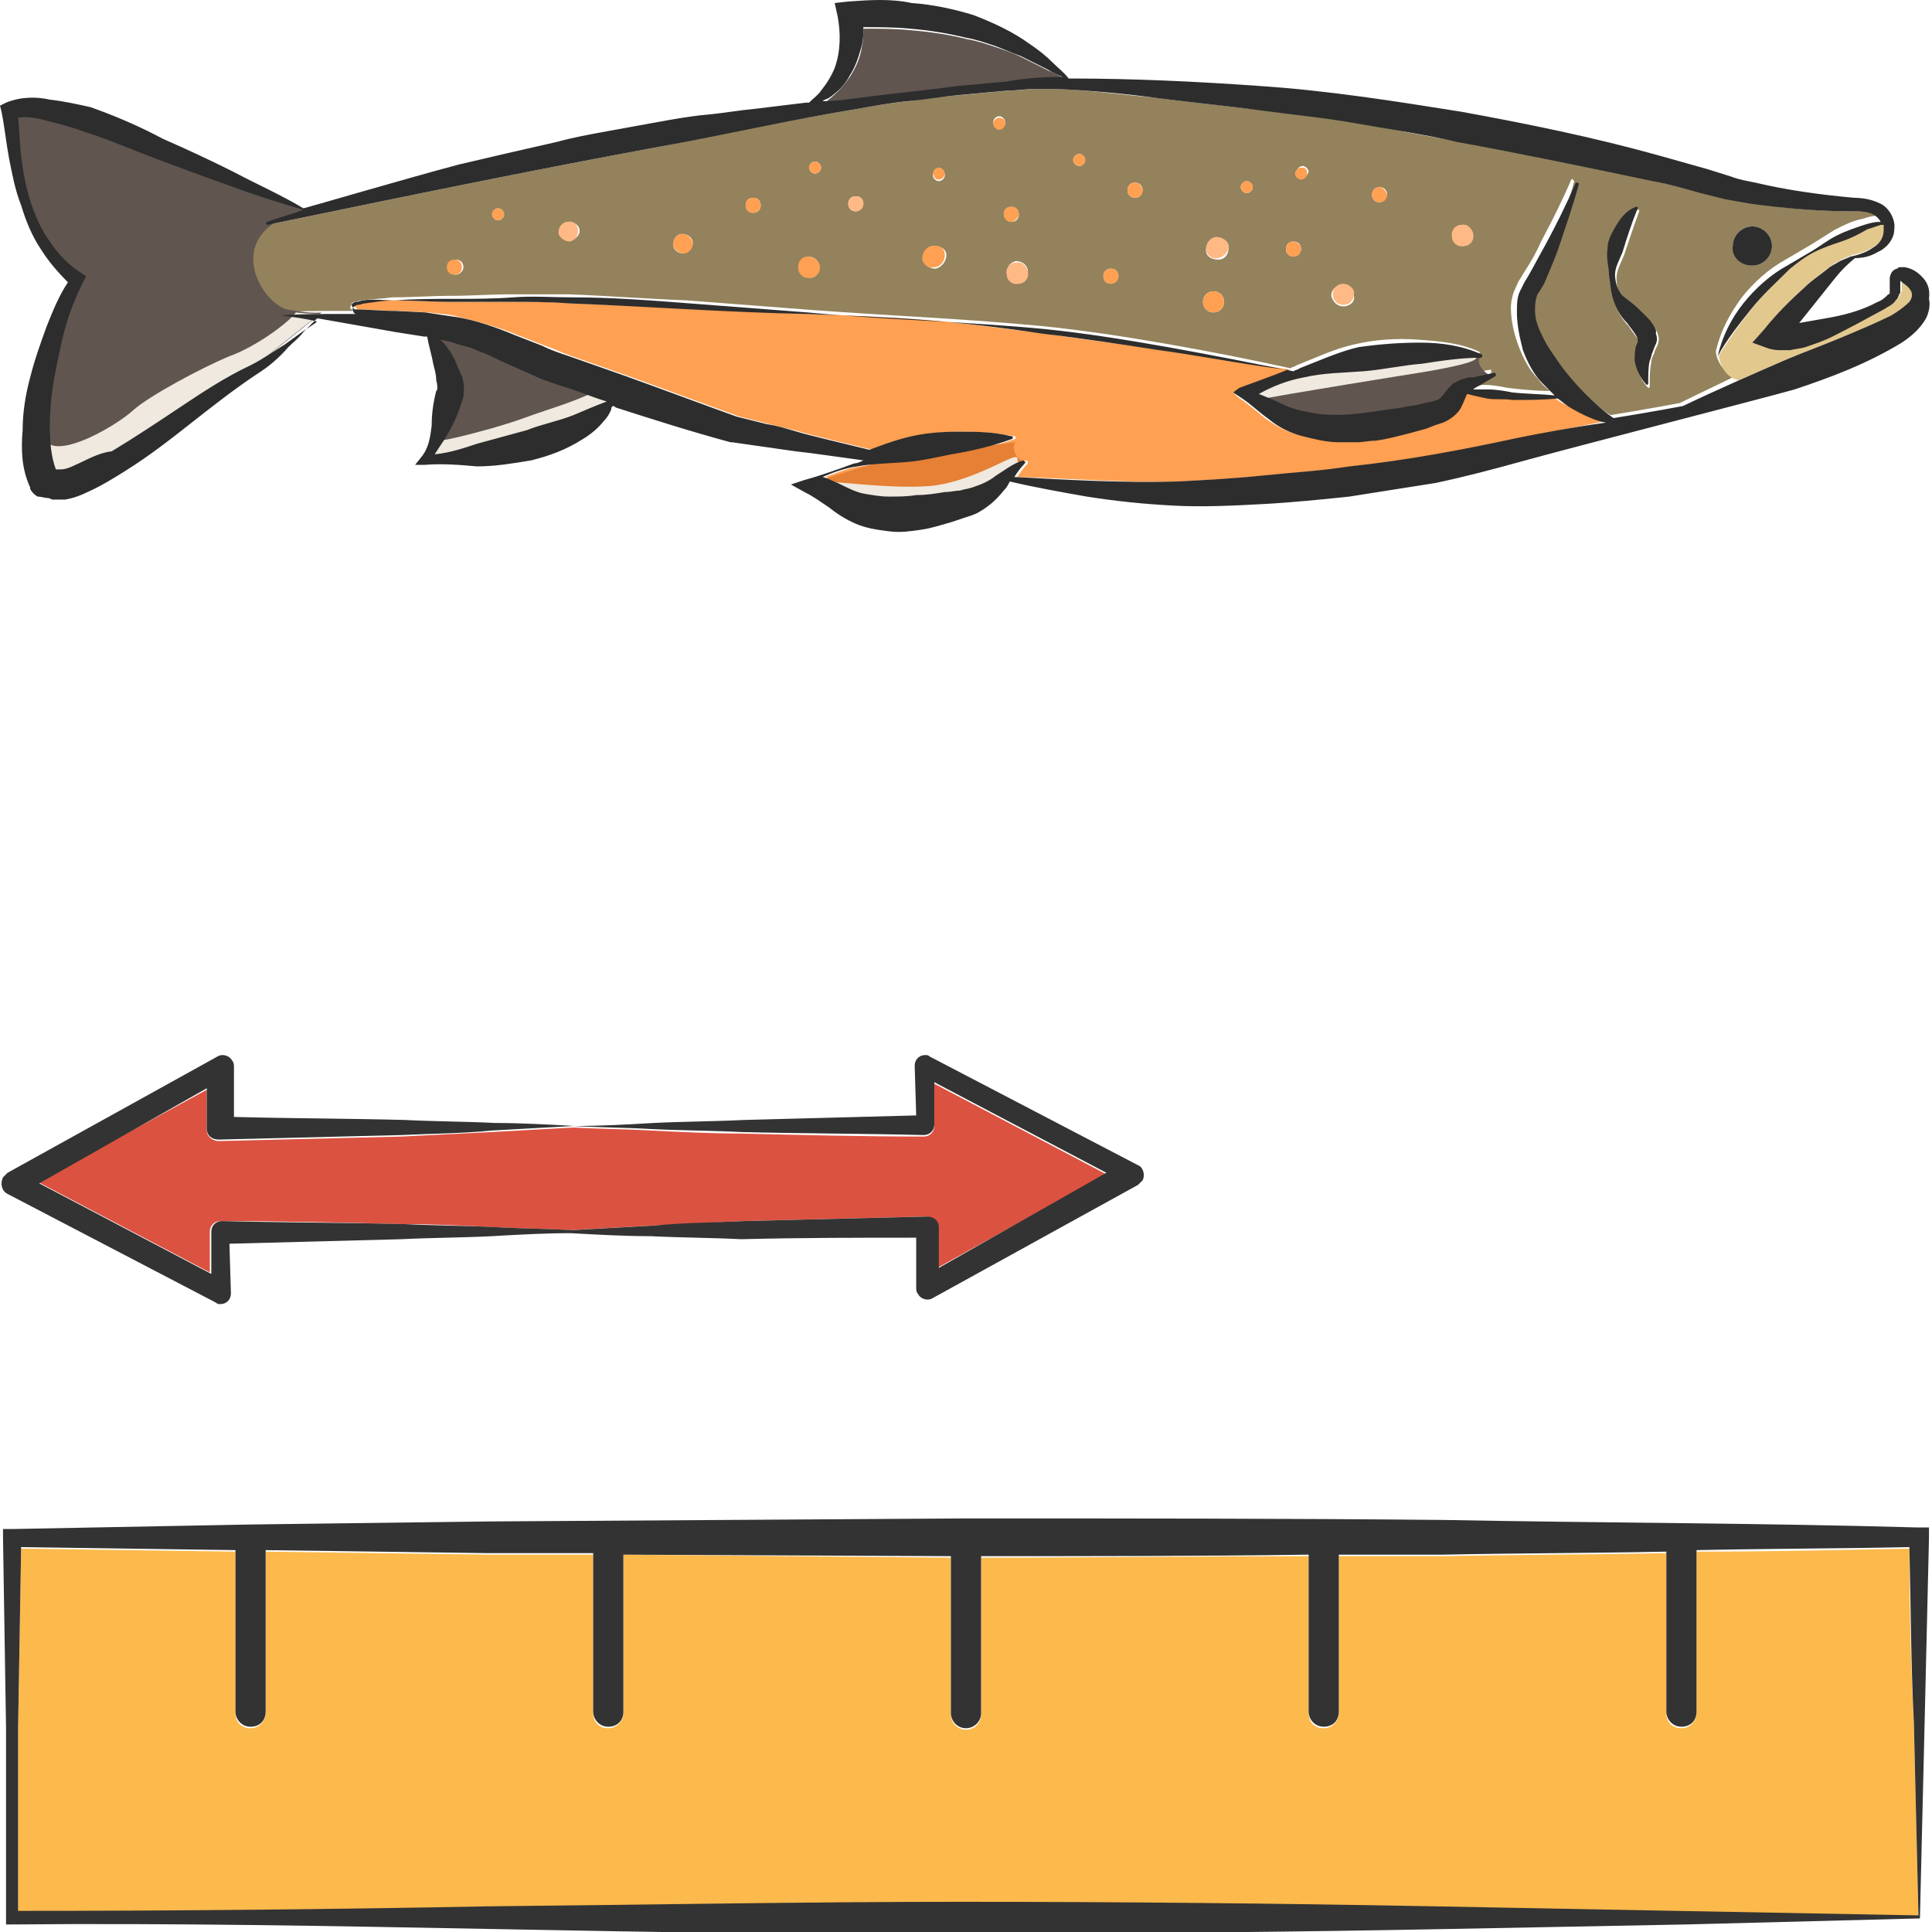 <?xml version="1.0" encoding="utf-8"?>
<!-- Generator: Adobe Illustrator 24.1.2, SVG Export Plug-In . SVG Version: 6.00 Build 0)  -->
<svg version="1.1" id="Layer_1" xmlns="http://www.w3.org/2000/svg" xmlns:xlink="http://www.w3.org/1999/xlink" x="0px" y="0px"
	 viewBox="0 0 128 128" style="enable-background:new 0 0 128 128;" xml:space="preserve">
<style type="text/css">
	.st0{fill:#60554F;}
	.st1{fill:#FFA052;}
	.st2{fill:#93825C;}
	.st3{fill:#2D2D2D;}
	.st4{fill:#FFB985;}
	.st5{fill:#E3C88E;}
	.st6{fill:#E58035;}
	.st7{fill:#EFE9DF;}
	.st8{fill:#DB5240;}
	.st9{fill:#FCB94C;}
	.st10{fill:#333333;}
</style>
<g>
	<g>
		<path class="st0" d="M63.5,5.8c1.1-0.1,2.2-0.2,3.3-0.3c1.1-0.1,2.2-0.3,3.4-0.3c0.1,0,0.2,0,0.3,0c-0.3-0.2-0.7-0.4-1-0.5
			c-0.6-0.3-1.2-0.6-1.8-0.9c-0.6-0.3-1.2-0.5-1.8-0.7c-0.6-0.2-1.2-0.4-1.8-0.5c-1.2-0.3-2.5-0.5-3.8-0.6c-1-0.1-2-0.1-3.1-0.1
			c0,0.4,0,0.8-0.1,1.2c-0.1,0.7-0.4,1.4-0.8,2c-0.4,0.6-0.9,1.1-1.4,1.5c-0.1,0.1-0.2,0.2-0.4,0.2c0.8-0.1,1.5-0.1,2.3-0.2
			C59,6.2,61.2,6,63.5,5.8z"/>
		<path class="st0" d="M35.4,24.8L33.5,24c-0.6-0.3-1.2-0.5-1.8-0.8c-0.6-0.2-1.2-0.4-1.8-0.6c-0.3-0.1-0.6-0.1-0.8-0.2
			c0.3,0.3,0.6,0.7,0.8,1.1c0.2,0.4,0.4,0.7,0.5,1.1c0.1,0.4,0.3,0.9,0.2,1.6c-0.2,0.7-0.5,1.5-0.9,2.2c-0.3,0.5-0.6,1.1-1,1.6
			c0.9-0.1,1.9-0.4,2.8-0.7c1.1-0.3,2.2-0.6,3.3-0.9c1.1-0.3,2.1-0.6,3.1-1c0.7-0.3,1.5-0.6,2.1-1c-1-0.3-1.9-0.6-2.9-1
			C36.6,25.3,36,25.1,35.4,24.8z"/>
		<path class="st1" d="M102.9,26.3c-1,0.1-2,0.1-3,0.1c-0.6,0-1.1,0-1.7-0.1c-0.4-0.1-0.8-0.2-1.3-0.3c-0.1,0.2-0.2,0.5-0.4,0.9
			c-0.2,0.4-0.7,0.9-1.2,1l-0.6,0.2l-0.5,0.2c-0.4,0.1-0.7,0.2-1.1,0.3c-0.7,0.2-1.5,0.4-2.3,0.5c-0.4,0-0.8,0.1-1.2,0.1
			c-0.4,0-0.8,0-1.2,0c-0.8,0-1.6-0.2-2.4-0.4c-0.8-0.2-1.5-0.6-2.2-1.1c-0.6-0.5-1.2-1-1.8-1.4L81.7,26l0.6-0.3
			c1.1-0.4,2.1-0.8,3.2-1.2c-2.6-0.4-6.3-1-8.5-1.3c-2.6-0.4-5.2-0.7-7.8-1.1c-2.6-0.3-5.2-0.7-7.8-0.9c-2.6-0.2-5.2-0.3-7.8-0.4
			c-5.2-0.2-10.5-0.5-15.7-0.7c-1.3-0.1-2.6-0.1-3.9-0.1c-1.3,0-2.6,0-3.9,0c-1.3,0-2.6-0.1-3.9-0.1c-0.7,0-1.3,0-1.9,0
			c-0.2,0-0.3,0-0.5,0.1c-0.1,0-0.3,0.1-0.3,0.2c0,0.1,0.1,0.2,0.2,0.3c0.9,0,1.8,0.1,2.7,0.1l2,0.1c0.7,0.1,1.4,0.1,2,0.3
			c1.3,0.3,2.7,0.7,3.9,1.2l1.8,0.7c0.6,0.2,1.2,0.5,1.8,0.7l3.7,1.3c2.5,0.9,4.9,1.8,7.4,2.7l2,0.5c0.7,0.2,1.3,0.3,2,0.5
			c1,0.3,3.2,0.8,4.8,1.2c0.8-0.3,1.6-0.6,2.4-0.8c1.2-0.3,2.3-0.4,3.5-0.4c1.2,0,2.4,0.1,3.5,0.3c0.1,0,0.1,0.1,0.1,0.1
			c0,0,0,0.1-0.1,0.1c-1.1,0.4-2.3,0.6-3.4,0.9c-1.1,0.2-2.2,0.4-3.4,0.6c-1.1,0.1-2.3,0.1-3.4,0.3c-0.8,0.1-1.5,0.4-2.3,0.7
			c0.3,0.1,0.7,0.2,1,0.4c0.6,0.3,1.2,0.5,1.7,0.7c0.5,0.2,1.1,0.2,1.7,0.2c0.6,0,1.2-0.1,1.8-0.1c0.6-0.1,1.2-0.2,1.9-0.2
			c0.3-0.1,0.6-0.1,1-0.1c0.3,0,0.6-0.1,0.8-0.2c0.5-0.2,1-0.4,1.6-0.8c0.5-0.4,1.1-0.8,1.8-1c0,0,0.1,0,0.1,0.1c0,0,0,0.1,0,0.1
			l0,0c-0.3,0.3-0.5,0.6-0.7,0.9c3.6,0.1,7.3,0.4,10.8,0.3c1.9-0.1,3.8-0.2,5.7-0.4c1.9-0.2,3.8-0.3,5.7-0.6
			c3.8-0.4,7.5-1.1,11.2-1.9c1.5-0.3,3.6-0.7,5.6-1.1c-0.8-0.2-1.7-0.6-2.2-0.9C103.6,26.8,103.3,26.6,102.9,26.3z"/>
		<path class="st2" d="M126.1,18.5C126.1,18.5,126.1,18.5,126.1,18.5C126.1,18.5,126.1,18.5,126.1,18.5z"/>
		<path class="st2" d="M124.3,14.2c-0.4-0.2-1-0.2-1.4-0.2l0,0h0c-2.3,0-4.5-0.2-6.7-0.5c-0.6-0.1-1.1-0.2-1.7-0.3l-1.6-0.4
			c-1.1-0.3-2.1-0.5-3.2-0.8c-4.3-1-8.7-1.8-13-2.6c-2.2-0.4-4.4-0.8-6.5-1.2c-2.2-0.4-4.4-0.6-6.6-0.9C81.2,7,79,6.8,76.8,6.5
			c-2.2-0.2-4.4-0.5-6.6-0.6c-0.5,0-1.1,0-1.6,0c-0.5,0-1.1,0.1-1.7,0.1c-1.1,0.1-2.2,0.2-3.3,0.3c-1.1,0.1-2.2,0.2-3.3,0.4
			C59.1,6.8,58,7,56.9,7.2c-4.4,0.7-8.7,1.6-13.1,2.5c-8.7,1.6-17.4,3.4-26.1,5.2c-0.1,0-0.1,0-0.1-0.1c0,0,0-0.1,0.1-0.1
			c0.8-0.3,1.6-0.6,2.4-0.8c-1.7-0.5-3.3-1-4.9-1.6c-1.6-0.6-3.3-1.2-4.9-1.8C8.6,9.9,7,9.2,5.5,8.7C4.7,8.4,3.9,8.2,3.1,8
			C2.4,7.8,1.8,7.7,1.2,7.8c0,0.9,0.1,1.7,0.1,2.6c0.1,1,0.3,2,0.6,3c0.3,1,0.7,1.9,1.3,2.7c0.6,0.8,1.3,1.5,2.1,2.1l0.3,0.2
			l-0.2,0.4c-0.5,1-0.9,2-1.2,3.1C4,22.9,3.8,24,3.6,25.1c-0.2,1.1-0.3,2.2-0.3,3.3c0,1,0.1,2,0.4,2.8c0,0,0,0,0,0c0,0,0.1,0,0.1,0
			c0,0,0.1,0,0.2,0c0.3,0,0.7-0.2,1-0.3c0.7-0.3,1.5-0.8,2.2-1.2c1.5-0.9,3-1.9,4.5-2.9c1.5-1,3-2,4.7-2.8c0.8-0.4,1.5-0.9,2.3-1.4
			c0.4-0.2,0.8-0.5,1.1-0.8l0.6-0.4l0.3-0.2l0.1-0.1c-0.8-0.1-1.6-0.3-2.4-0.4c1.3-0.1,2.7-0.1,4-0.1c0.3,0,0.7,0,1,0
			c-0.1-0.1-0.1-0.1-0.2-0.2c0-0.1,0.1-0.2,0.1-0.3c0.1-0.1,0.2-0.1,0.2-0.1c0.2,0,0.3-0.1,0.5-0.1c0.7-0.1,1.3-0.1,2-0.2
			c1.3,0,2.6-0.1,3.9-0.1c1.3,0,2.6-0.1,3.9-0.1c1.3,0,2.6,0,3.9,0c2.6,0.1,5.2,0.3,7.8,0.4c2.6,0.2,5.2,0.4,7.8,0.6
			c5.2,0.4,10.5,0.6,15.7,1.1c5,0.5,11.5,1.7,16.5,2.8c0.1-0.1,0.3-0.1,0.4-0.2c1.3-0.5,2.5-1.1,3.9-1.4c1.3-0.3,2.7-0.4,4.1-0.3
			c1.4,0.1,2.8,0.2,4.1,0.8c0,0,0.1,0.1,0,0.1c0,0,0,0-0.1,0h0c-1.3,0-2.6,0.2-3.9,0.4c-1.3,0.2-2.6,0.4-3.9,0.5
			c-1.3,0.1-2.6,0.2-3.9,0.4c-1,0.2-2,0.6-3,1.1c0.5,0.2,0.9,0.4,1.4,0.6c0.7,0.3,1.3,0.5,1.9,0.6c1.3,0.3,2.7,0.1,4.1,0
			c0.7-0.1,1.4-0.2,2.1-0.3c0.4,0,0.7-0.1,1.1-0.2l0.6-0.1l0.5-0.1c0.2,0,0.4-0.1,0.6-0.3c0.2-0.2,0.4-0.6,0.8-0.9
			c0.2-0.2,0.4-0.3,0.7-0.3c0.2,0,0.4-0.1,0.6-0.1l1.1-0.2h0c0.1,0,0.1,0,0.1,0.1c0,0,0,0.1,0,0.1c-0.3,0.2-0.7,0.4-1,0.6
			c-0.2,0.1-0.4,0.2-0.5,0.3c0.3,0,0.7-0.1,1-0.1c0.6,0,1.1,0.1,1.6,0.2c0.9,0.1,1.8,0.2,2.8,0.2c-0.3-0.2-0.6-0.5-0.8-0.8
			c-0.6-0.6-1-1.4-1.3-2.2c-0.3-0.8-0.5-1.7-0.5-2.5c0-0.4,0.1-0.9,0.3-1.3c0.1-0.2,0.2-0.5,0.3-0.6l0.3-0.5c0.4-0.6,0.8-1.3,1.1-2
			c0.7-1.3,1.4-2.7,2-4.1c0,0,0.1-0.1,0.1,0c0,0,0.1,0.1,0.1,0.1c-0.4,1.5-0.9,2.9-1.4,4.4c-0.3,0.7-0.6,1.4-0.9,2.2l-0.3,0.5
			c-0.1,0.2-0.1,0.3-0.2,0.4c-0.1,0.3-0.1,0.6-0.1,0.9c0.1,0.6,0.3,1.3,0.7,1.9c0.3,0.6,0.7,1.2,1.1,1.7c0.8,1.1,2.2,2.7,3.5,3.5
			c2.5-0.4,4.6-0.8,4.6-0.8c1.2-0.6,2.5-1.2,3.7-1.8c-1.1-0.2-1.4-1.6-1.3-1.7c0.3-1.3,0.9-2.4,1.7-3.5c0.8-1,1.8-1.9,2.9-2.5l1.7-1
			c0.5-0.3,1.1-0.7,1.6-1c0.6-0.3,1.2-0.6,1.8-0.7c0.3-0.1,0.6-0.2,1-0.2h0.1C124.7,14.4,124.5,14.3,124.3,14.2z M30.2,18.2
			c-0.3,0-0.5-0.2-0.5-0.5c0-0.3,0.2-0.5,0.5-0.5c0.3,0,0.5,0.2,0.5,0.5C30.7,18,30.4,18.2,30.2,18.2z M33,14.6
			c-0.2,0-0.4-0.2-0.4-0.4c0-0.2,0.2-0.4,0.4-0.4c0.2,0,0.4,0.2,0.4,0.4S33.2,14.6,33,14.6z M37.8,15.9c-0.4,0-0.7-0.2-0.7-0.5
			c0-0.4,0.2-0.7,0.6-0.7c0.3,0,0.7,0.2,0.7,0.6C38.4,15.6,38.1,15.9,37.8,15.9z M45.3,16.8c-0.3,0-0.7-0.2-0.7-0.6
			c0-0.3,0.2-0.7,0.6-0.7c0.3,0,0.7,0.2,0.7,0.6C45.9,16.4,45.7,16.7,45.3,16.8z M49.9,14.1c-0.3,0-0.5-0.2-0.5-0.5
			c0-0.3,0.2-0.5,0.5-0.5c0.3,0,0.5,0.2,0.5,0.5C50.4,13.9,50.2,14.1,49.9,14.1z M53.7,18.4c-0.4,0-0.7-0.2-0.8-0.6
			c0-0.4,0.2-0.7,0.6-0.8c0.4,0,0.7,0.2,0.8,0.6C54.3,18,54.1,18.4,53.7,18.4z M54,11.5c-0.2,0-0.4-0.2-0.4-0.4s0.2-0.4,0.4-0.4
			c0.2,0,0.4,0.2,0.4,0.4C54.4,11.3,54.2,11.5,54,11.5z M56.7,14c-0.3,0-0.5-0.2-0.5-0.5c0-0.3,0.2-0.5,0.5-0.5
			c0.3,0,0.5,0.2,0.5,0.5C57.2,13.7,57,14,56.7,14z M62.2,11.2c0.2,0,0.4,0.2,0.4,0.4c0,0.2-0.2,0.4-0.4,0.4c-0.2,0-0.4-0.2-0.4-0.4
			C61.9,11.3,62,11.2,62.2,11.2z M62,17.8c-0.4,0-0.8-0.2-0.8-0.7c0-0.4,0.2-0.8,0.7-0.8c0.4,0,0.8,0.2,0.8,0.6
			C62.7,17.3,62.4,17.7,62,17.8z M66.2,8.5c-0.2,0-0.4-0.2-0.4-0.4c0-0.2,0.2-0.4,0.4-0.4c0.2,0,0.4,0.2,0.4,0.4
			C66.6,8.4,66.4,8.5,66.2,8.5z M66.5,14.2c0-0.3,0.2-0.5,0.5-0.5c0.3,0,0.5,0.2,0.5,0.5c0,0.3-0.2,0.5-0.5,0.5
			C66.7,14.7,66.5,14.4,66.5,14.2z M67.5,18.7c-0.4,0-0.7-0.2-0.8-0.6c0-0.4,0.2-0.7,0.6-0.8c0.4,0,0.7,0.2,0.8,0.6
			C68.1,18.4,67.9,18.7,67.5,18.7z M71.5,11c-0.2,0-0.4-0.2-0.4-0.4c0-0.2,0.2-0.4,0.4-0.4c0.2,0,0.4,0.2,0.4,0.4
			C71.9,10.8,71.7,11,71.5,11z M73.6,18.8c-0.3,0-0.5-0.2-0.5-0.5c0-0.3,0.2-0.5,0.5-0.5c0.3,0,0.5,0.2,0.5,0.5
			C74.1,18.5,73.9,18.8,73.6,18.8z M75.2,13.1c-0.3,0-0.5-0.2-0.5-0.5c0-0.3,0.2-0.5,0.5-0.5c0.3,0,0.5,0.2,0.5,0.5
			C75.7,12.9,75.5,13.1,75.2,13.1z M80.4,20.7c-0.4,0-0.7-0.3-0.7-0.7c0-0.4,0.3-0.7,0.7-0.7c0.4,0,0.7,0.3,0.7,0.7
			C81.1,20.4,80.8,20.7,80.4,20.7z M80.7,17.2c-0.4,0-0.8-0.2-0.8-0.6c0-0.4,0.2-0.8,0.7-0.8c0.4,0,0.8,0.2,0.8,0.6
			C81.4,16.8,81.2,17.2,80.7,17.2z M82.6,12.8c-0.2,0-0.4-0.2-0.4-0.4c0-0.2,0.2-0.4,0.4-0.4c0.2,0,0.4,0.2,0.4,0.4
			C83,12.6,82.8,12.8,82.6,12.8z M85.7,17c-0.3,0-0.5-0.2-0.5-0.5c0-0.3,0.2-0.5,0.5-0.5c0.3,0,0.5,0.2,0.5,0.5
			C86.2,16.7,86,17,85.7,17z M86.3,11.8c-0.2,0-0.4-0.2-0.4-0.4c0-0.2,0.2-0.4,0.4-0.4c0.2,0,0.4,0.2,0.4,0.4
			C86.6,11.6,86.5,11.8,86.3,11.8z M89,20.3c-0.4,0-0.7-0.3-0.8-0.7c0-0.4,0.3-0.7,0.7-0.7c0.4,0,0.7,0.3,0.8,0.7
			C89.8,20,89.4,20.3,89,20.3z M91.4,13.4c-0.3,0-0.5-0.2-0.5-0.5c0-0.3,0.2-0.5,0.5-0.5c0.3,0,0.5,0.2,0.5,0.5
			C91.8,13.2,91.6,13.4,91.4,13.4z M97,16.3c-0.4,0-0.7-0.2-0.8-0.6c0-0.4,0.2-0.7,0.6-0.8c0.4,0,0.7,0.2,0.8,0.6
			C97.6,15.9,97.4,16.2,97,16.3z M109.8,22.9c-0.1,0.2-0.2,0.4-0.2,0.5c-0.1,0.2-0.2,0.4-0.2,0.6c-0.1,0.5-0.1,1-0.1,1.6
			c0,0,0,0.1-0.1,0.1c0,0,0,0,0,0c-0.4-0.4-0.7-1-0.8-1.6c0-0.3,0-0.7,0.1-1c0.1-0.2,0.1-0.2,0.1-0.3c0,0,0-0.1,0-0.1
			c0-0.2-0.4-0.6-0.7-1.1c-0.4-0.4-0.7-0.9-0.9-1.5c-0.2-0.6-0.3-1.2-0.3-1.7c-0.1-0.6-0.2-1.1-0.1-1.7c0.1-0.6,0.3-1.1,0.6-1.6
			c0.3-0.5,0.7-0.9,1.3-1.2c0,0,0.1,0,0.1,0c0,0,0,0,0,0.1c-0.4,1.1-0.7,2-1,2.9c-0.2,0.5-0.5,1-0.5,1.5c0,0.5,0.1,1.1,0.5,1.4
			c0.4,0.4,0.8,0.7,1.2,1c0.2,0.2,0.4,0.4,0.6,0.6c0.2,0.2,0.4,0.5,0.5,1C109.9,22.4,109.9,22.7,109.8,22.9z M116.1,17.6
			c-0.7,0-1.3-0.6-1.3-1.3c0-0.7,0.6-1.3,1.3-1.3c0.7,0,1.3,0.6,1.3,1.3C117.4,17,116.8,17.6,116.1,17.6z"/>
		<path class="st3" d="M116.1,17.6c0.7,0,1.3-0.6,1.3-1.3c0-0.7-0.6-1.3-1.3-1.3c-0.7,0-1.3,0.6-1.3,1.3
			C114.7,17,115.3,17.6,116.1,17.6z"/>
		<path class="st4" d="M89,18.8c-0.4,0-0.7,0.3-0.7,0.7c0,0.4,0.3,0.7,0.7,0.7c0.4,0,0.7-0.3,0.7-0.7C89.8,19.2,89.4,18.8,89,18.8z"
			/>
		<path class="st1" d="M73.6,17.8c-0.3,0-0.5,0.2-0.5,0.5c0,0.3,0.2,0.5,0.5,0.5c0.3,0,0.5-0.2,0.5-0.5C74.1,18,73.9,17.8,73.6,17.8
			z"/>
		<path class="st4" d="M56.7,13c-0.3,0-0.5,0.2-0.5,0.5c0,0.3,0.2,0.5,0.5,0.5c0.3,0,0.5-0.2,0.5-0.5C57.2,13.2,57,13,56.7,13z"/>
		<path class="st1" d="M30.1,17.2c-0.3,0-0.5,0.2-0.5,0.5c0,0.3,0.2,0.5,0.5,0.5c0.3,0,0.5-0.2,0.5-0.5
			C30.6,17.4,30.4,17.2,30.1,17.2z"/>
		<path class="st1" d="M49.9,13.1c-0.3,0-0.5,0.2-0.5,0.5c0,0.3,0.2,0.5,0.5,0.5c0.3,0,0.5-0.2,0.5-0.5
			C50.4,13.3,50.2,13.1,49.9,13.1z"/>
		<path class="st1" d="M85.7,16c-0.3,0-0.5,0.2-0.5,0.5c0,0.3,0.2,0.5,0.5,0.5c0.3,0,0.5-0.2,0.5-0.5C86.2,16.2,85.9,16,85.7,16z"/>
		<path class="st1" d="M91.4,12.4c-0.3,0-0.5,0.2-0.5,0.5c0,0.3,0.2,0.5,0.5,0.5c0.3,0,0.5-0.2,0.5-0.5
			C91.8,12.6,91.6,12.4,91.4,12.4z"/>
		<path class="st1" d="M67.5,14.2c0-0.3-0.2-0.5-0.5-0.5c-0.3,0-0.5,0.2-0.5,0.5s0.2,0.5,0.5,0.5C67.2,14.7,67.5,14.4,67.5,14.2z"/>
		<path class="st1" d="M75.2,12.1c-0.3,0-0.5,0.2-0.5,0.5c0,0.3,0.2,0.5,0.5,0.5c0.3,0,0.5-0.2,0.5-0.5
			C75.7,12.4,75.5,12.1,75.2,12.1z"/>
		<path class="st1" d="M33,13.8c-0.2,0-0.4,0.2-0.4,0.4c0,0.2,0.2,0.4,0.4,0.4c0.2,0,0.4-0.2,0.4-0.4S33.2,13.8,33,13.8z"/>
		<path class="st1" d="M82.6,12c-0.2,0-0.4,0.2-0.4,0.4c0,0.2,0.2,0.4,0.4,0.4c0.2,0,0.4-0.2,0.4-0.4C83,12.2,82.8,12,82.6,12z"/>
		<path class="st1" d="M71.5,10.2c-0.2,0-0.4,0.2-0.4,0.4c0,0.2,0.2,0.4,0.4,0.4c0.2,0,0.4-0.2,0.4-0.4
			C71.9,10.4,71.7,10.2,71.5,10.2z"/>
		<path class="st1" d="M86.2,11.1c-0.2,0-0.4,0.2-0.4,0.4c0,0.2,0.2,0.4,0.4,0.4c0.2,0,0.4-0.2,0.4-0.4
			C86.6,11.2,86.5,11.1,86.2,11.1z"/>
		<path class="st1" d="M62.2,11.9c0.2,0,0.4-0.2,0.4-0.4c0-0.2-0.2-0.4-0.4-0.4c-0.2,0-0.4,0.2-0.4,0.4C61.9,11.8,62,11.9,62.2,11.9
			z"/>
		<path class="st1" d="M54,10.7c-0.2,0-0.4,0.2-0.4,0.4c0,0.2,0.2,0.4,0.4,0.4c0.2,0,0.4-0.2,0.4-0.4C54.4,10.9,54.2,10.7,54,10.7z"
			/>
		<path class="st1" d="M66.2,7.8c-0.2,0-0.4,0.2-0.4,0.4c0,0.2,0.2,0.4,0.4,0.4c0.2,0,0.4-0.2,0.4-0.4C66.6,7.9,66.4,7.8,66.2,7.8z"
			/>
		<path class="st1" d="M80.4,19.3c-0.4,0-0.7,0.3-0.7,0.7c0,0.4,0.3,0.7,0.7,0.7c0.4,0,0.7-0.3,0.7-0.7
			C81.1,19.6,80.8,19.3,80.4,19.3z"/>
		<path class="st1" d="M61.8,16.3c-0.4,0-0.7,0.4-0.7,0.8c0,0.4,0.4,0.7,0.8,0.6c0.4,0,0.7-0.4,0.7-0.8
			C62.6,16.5,62.3,16.2,61.8,16.3z"/>
		<path class="st4" d="M80.6,15.7c-0.4,0-0.7,0.4-0.7,0.8c0,0.4,0.4,0.7,0.8,0.6s0.7-0.4,0.7-0.8C81.4,16,81,15.7,80.6,15.7z"/>
		<path class="st1" d="M45.2,15.5c-0.3,0-0.6,0.3-0.6,0.7c0,0.3,0.4,0.6,0.7,0.6c0.3,0,0.6-0.3,0.6-0.7
			C45.8,15.7,45.5,15.5,45.2,15.5z"/>
		<path class="st4" d="M37.6,14.7c-0.3,0-0.6,0.3-0.6,0.7c0,0.3,0.4,0.6,0.7,0.6c0.3,0,0.6-0.3,0.6-0.7C38.3,14.9,38,14.6,37.6,14.7
			z"/>
		<path class="st1" d="M53.5,17c-0.4,0-0.7,0.4-0.6,0.8c0,0.4,0.4,0.7,0.8,0.6c0.4,0,0.7-0.4,0.6-0.8C54.3,17.3,53.9,17,53.5,17z"/>
		<path class="st4" d="M67.3,17.4c-0.4,0-0.7,0.4-0.6,0.8c0,0.4,0.4,0.7,0.8,0.6c0.4,0,0.7-0.4,0.6-0.8C68,17.6,67.7,17.3,67.3,17.4
			z"/>
		<path class="st4" d="M96.8,14.9c-0.4,0-0.7,0.4-0.6,0.8c0,0.4,0.4,0.7,0.8,0.6c0.4,0,0.7-0.4,0.6-0.8S97.2,14.8,96.8,14.9z"/>
		<path class="st3" d="M109.3,21.2c-0.2-0.2-0.4-0.4-0.6-0.6c-0.4-0.4-0.8-0.7-1.2-1c-0.3-0.3-0.5-0.9-0.5-1.4c0-0.5,0.3-1,0.5-1.5
			c0.3-1,0.6-1.9,1-2.9c0,0,0,0,0-0.1c0,0-0.1,0-0.1,0c-0.6,0.2-1,0.7-1.3,1.2c-0.3,0.5-0.6,1-0.6,1.6c-0.1,0.6,0.1,1.2,0.1,1.7
			c0.1,0.6,0.1,1.1,0.3,1.7c0.2,0.6,0.5,1.1,0.9,1.5c0.3,0.4,0.7,0.9,0.7,1.1c0,0,0,0.1,0,0.1c0,0.1,0,0.1-0.1,0.3
			c-0.1,0.3-0.1,0.7-0.1,1c0.1,0.6,0.4,1.2,0.8,1.6c0,0,0,0,0,0c0,0,0.1,0,0.1-0.1l0,0c0-0.6,0-1.1,0.1-1.5c0.1-0.2,0.1-0.4,0.2-0.6
			c0,0,0.1-0.3,0.2-0.5c0.1-0.2,0.1-0.5,0-0.7C109.8,21.8,109.5,21.5,109.3,21.2z"/>
		<path class="st5" d="M126.5,20c-0.3,0.4-0.7,0.6-1.2,0.9c-1,0.6-2.2,1-3.4,1.5c-1.2,0.5-2.3,0.9-3.5,1.4c-1.1,0.5-2.1,0.9-3.2,1.4
			c-1.1-0.2-1.4-1.6-1.3-1.7c0,0,0,0,0,0c0,0,0,0,0,0c0.7-1.1,1.4-2.1,2.2-3.1c0.8-1,1.7-1.8,2.6-2.7c0.5-0.4,1-0.8,1.6-1.1
			c0.6-0.3,1.2-0.5,1.8-0.7c0.6-0.2,1.2-0.5,1.7-0.8c0.3-0.1,0.6-0.2,0.9-0.3c0.1,0,0.1,0,0.2,0c0,0.1,0,0.2,0,0.3
			c0,0.5-0.2,0.9-0.7,1.2c-0.4,0.3-1,0.5-1.5,0.6h0c0,0,0,0,0,0c-0.2,0.1-0.5,0.2-0.7,0.3c-0.3,0.2-0.6,0.3-0.8,0.5
			c-0.5,0.4-1.1,0.8-1.5,1.2c-1,0.9-1.9,1.8-2.7,2.8l-0.8,0.9l1.1,0.4c0.4,0.1,0.6,0.1,0.8,0.1c0.2,0,0.4,0,0.6,0
			c0.4,0,0.7-0.1,1-0.2c0.6-0.2,1.2-0.4,1.8-0.7c1.2-0.6,2.3-1.2,3.4-1.8c0.3-0.2,0.6-0.3,0.8-0.6c0.1-0.1,0.1-0.1,0.2-0.3
			c0-0.1,0.1-0.2,0.1-0.2l0-0.1l0-0.5c0-0.1,0-0.1,0-0.2h0c0,0,0,0,0,0c0.1,0.1,0.4,0.3,0.5,0.4C126.8,19.4,126.7,19.7,126.5,20z"/>
		<path class="st0" d="M98.2,23.6c-0.5,0.2-0.1,1,0.6,1.3c-1.3,0.5-2.5,2.1-3.5,2.6c-0.9,0.4-8.2,2.5-12.7-1.2
			c1.5-0.8,7.5-3.2,10.1-2.9C95.3,23.5,98.2,23.6,98.2,23.6z"/>
		<path class="st0" d="M19,20.5c-1.8-0.5-4.5-5.2,1.3-6.6c-3-1.1-13.8-7.2-19.6-6.5C1,9.2,0.8,16,4.9,18.5C3.3,22,0.5,30.9,3.6,31.9
			c3.1,1,17.6-11.1,17.7-11.2C20.5,20.8,19,20.5,19,20.5z"/>
		<path class="st6" d="M67.3,29.3c-0.3,0.2-0.1,1.2,0.7,1.3c-1.4,1.1-4.8,3.8-9.5,3.3s-4.1-2.1-4.1-2.1s7-2.3,8.5-2.2
			C64.4,29.7,67.3,29.3,67.3,29.3z"/>
		<path class="st7" d="M83.3,26.5c1.3-0.3,10.7-1.8,10.7-1.8s3.9-0.6,3.8-1c0-0.3-0.8-0.7-2.1-0.7c-1.3,0-8.1,1.1-9.1,1.4
			c-0.9,0.2-3.7,1.4-3.7,1.4C82.8,25.9,83.3,26.5,83.3,26.5z"/>
		<path class="st7" d="M67.7,30.9c-0.5-0.3-0.1-0.7-0.5-0.6c-0.4,0-3.1,1.7-5.6,1.9c-2.5,0.2-6.1-0.3-7-0.3c0.3,0.7,3.2,2.1,5.7,2
			c2.5-0.2,6.2-1.8,6.6-2.2C67.3,31.1,67.7,30.9,67.7,30.9z"/>
		<path class="st7" d="M40.2,25.5c-1.6,1-3.6,1.5-5.5,2.2s-5.2,1.5-5.6,1.5c-0.5,0.7-0.5,1.1-0.5,1.1s4.2-0.1,6.7-1s5.3-2.8,5.5-3.1
			C40.6,25.9,40.2,25.5,40.2,25.5z"/>
		<path class="st7" d="M19.6,20.7c-0.5,0.7-2.7,2.3-4.4,2.9c-1.7,0.7-5.3,2.6-6.4,3.6c-1.1,1-4.7,3.1-5.7,2.1
			c-0.3,1.5-0.2,2.7,0.9,2.6c1.1-0.1,10.4-5.8,11.5-6.6s5.5-4.4,5.7-4.5C20.5,20.8,19.6,20.7,19.6,20.7z"/>
		<path class="st3" d="M127.3,18.3c-0.3-0.3-0.6-0.5-1.1-0.6c-0.1,0-0.1,0-0.3,0c-0.1,0-0.1,0-0.2,0.1c-0.1,0-0.3,0.1-0.4,0.3
			c-0.1,0.2-0.1,0.3-0.1,0.4c0,0.1,0,0.2,0,0.3l0,0.5l0,0.1c0,0,0,0,0,0c0,0,0,0.1-0.1,0.1c-0.2,0.2-0.4,0.4-0.7,0.5
			c-1.1,0.6-2.3,0.9-3.5,1.1l-1.7,0.3l1.2-1.5c0.4-0.5,0.8-1,1.2-1.5c0.4-0.5,0.8-0.9,1.3-1.3c0.5,0,1-0.1,1.5-0.4
			c0.5-0.2,1.1-0.8,1.1-1.5c0.1-0.6-0.3-1.4-0.9-1.7c-0.6-0.3-1.2-0.4-1.9-0.4l0.1,0c-2.2-0.2-4.4-0.5-6.5-1
			c-0.5-0.1-1.1-0.2-1.6-0.4l-1.6-0.5c-1.1-0.3-2.1-0.6-3.2-0.9c-4.3-1.2-8.7-2.1-13.1-2.9C92.4,6.7,88,6,83.5,5.7
			c-4.2-0.3-8.4-0.5-12.7-0.5c-0.3-0.4-0.7-0.7-1-1c-0.5-0.5-1-0.9-1.6-1.3c-1.1-0.8-2.4-1.4-3.7-1.9c-1.3-0.4-2.7-0.7-4.1-0.8
			C59-0.1,57.6,0,56.2,0.1l-0.9,0.1l0.2,0.9c0.2,1.1,0.2,2.3-0.2,3.4C55.1,5,54.8,5.5,54.4,6c-0.2,0.3-0.5,0.5-0.8,0.8
			c-0.1,0-0.1,0-0.2,0l-3.3,0.4c-1.1,0.1-2.2,0.3-3.3,0.4c-1.1,0.1-2.2,0.3-3.3,0.5c-1.1,0.2-2.2,0.4-3.3,0.6
			c-1.1,0.2-2.2,0.4-3.3,0.7c-2.2,0.5-4.4,1-6.5,1.5c-3.4,0.9-10.2,2.9-10.3,2.9c-1.5-0.9-3.1-1.6-4.6-2.4c-1.6-0.8-3.1-1.5-4.7-2.2
			C9.3,8.4,7.7,7.7,6,7.1C5.1,6.9,4.2,6.7,3.3,6.6C2.4,6.4,1.4,6.4,0.4,6.8L0,7l0.1,0.4c0.2,1,0.3,2,0.5,3.1c0.2,1,0.4,2.1,0.8,3.1
			c0.3,1,0.7,2,1.3,2.9c0.5,0.8,1.1,1.5,1.8,2.2c-0.6,0.9-1,1.9-1.4,2.9c-0.4,1.1-0.8,2.2-1.1,3.4c-0.3,1.1-0.5,2.3-0.5,3.5
			c-0.1,1.2-0.1,2.5,0.5,3.8l0,0.1l0,0c0.1,0.2,0.3,0.4,0.5,0.5C2.7,32.9,3,33,3.2,33c0.1,0,0.2,0.1,0.3,0.1l0.3,0
			c0.2,0,0.3,0,0.5,0c0.6-0.1,1.1-0.3,1.5-0.5c0.9-0.4,1.7-0.9,2.5-1.4c1.6-1,3-2.1,4.4-3.2c1.4-1.1,2.8-2.2,4.3-3.2
			c0.8-0.5,1.5-1.1,2.1-1.8c0.3-0.3,0.7-0.6,1-1c0.2-0.2,0.3-0.3,0.5-0.5l0.2-0.2l0.1-0.1c0,0,0.1-0.1,0.1-0.1c0,0,0,0,0.1,0
			c1.7,0.3,3.4,0.6,5.1,0.9l1.9,0.3c0.1,0,0.1,0,0.2,0c0.1,0.6,0.3,1.2,0.4,1.8c0.1,0.4,0.2,0.7,0.2,1.1c0.1,0.3,0.1,0.7,0,0.7
			c-0.2,0.8-0.3,1.5-0.3,2.3c-0.1,0.8-0.2,1.5-0.7,2.1l-0.4,0.5l0.6,0c1.2-0.1,2.4,0,3.5,0.1c1.2,0,2.4-0.2,3.6-0.4
			c1.2-0.3,2.3-0.7,3.4-1.4c0.5-0.3,1-0.7,1.4-1.2c0.2-0.2,0.4-0.5,0.5-0.8c0-0.1,0-0.1,0.1-0.2c0.1,0,0.2,0.1,0.2,0.1
			c2.5,0.8,5,1.6,7.6,2.3l0.1,0l0,0l2.1,0.3c0.7,0.1,1.4,0.2,2.1,0.3c1,0.1,3,0.4,4.5,0.6c-0.2,0.1-0.4,0.2-0.6,0.2
			c-1.1,0.4-2.2,0.8-3.3,1.1l-0.9,0.3l0.9,0.5c0.6,0.3,1,0.6,1.6,1c0.5,0.4,1.1,0.8,1.8,1.1c0.7,0.3,1.4,0.4,2.2,0.5
			c0.7,0.1,1.4,0,2.1-0.1c0.7-0.1,1.3-0.3,2-0.5c0.3-0.1,0.6-0.2,0.9-0.3c0.3-0.1,0.7-0.2,1-0.4c0.7-0.4,1.2-0.9,1.6-1.4
			c0.2-0.2,0.3-0.4,0.4-0.6c1.7,0.4,3.4,0.7,5.1,1c1.9,0.3,3.8,0.5,5.8,0.6c1.9,0.1,3.9,0,5.8-0.1c1.9-0.1,3.9-0.3,5.8-0.5
			c1.9-0.3,3.8-0.6,5.7-0.9c1.9-0.4,3.8-0.9,5.6-1.4c3.6-1,15.7-4.1,18.2-4.8c2.4-0.8,4.8-1.7,7.1-3.1c0.6-0.4,1.2-0.9,1.6-1.6
			c0.2-0.4,0.3-0.9,0.2-1.3C127.9,19,127.6,18.6,127.3,18.3z M126.1,18.5C126.1,18.5,126.1,18.5,126.1,18.5
			C126.1,18.5,126.1,18.5,126.1,18.5z M54.9,6.5c0.6-0.4,1.1-0.9,1.4-1.5c0.4-0.6,0.6-1.3,0.8-2c0.1-0.4,0.1-0.8,0.1-1.2
			c1,0,2.1,0,3.1,0.1C61.5,2,62.8,2.2,64,2.5c0.6,0.1,1.2,0.3,1.8,0.5c0.6,0.2,1.2,0.5,1.8,0.7c0.6,0.3,1.2,0.6,1.8,0.9
			c0.3,0.2,0.6,0.3,1,0.5c-0.1,0-0.2,0-0.3,0c-1.1,0-2.3,0.1-3.4,0.3c-1.1,0.1-2.2,0.2-3.3,0.3C61.2,6,59,6.2,56.8,6.5
			c-0.8,0.1-1.5,0.2-2.3,0.2C54.6,6.6,54.7,6.6,54.9,6.5z M38,27.5c-1,0.4-2.1,0.6-3.1,1c-1.1,0.3-2.2,0.6-3.3,0.9
			c-0.9,0.3-1.8,0.6-2.8,0.7c0.3-0.5,0.7-1,1-1.6c0.4-0.7,0.7-1.5,0.9-2.2c0.1-0.7,0-1.2-0.2-1.6c-0.2-0.4-0.3-0.8-0.5-1.1
			c-0.2-0.4-0.5-0.8-0.8-1.1c0.3,0.1,0.6,0.1,0.8,0.2c0.6,0.2,1.2,0.3,1.8,0.6c0.6,0.2,1.1,0.5,1.8,0.8l1.8,0.8
			c0.6,0.3,1.3,0.5,1.9,0.7c1,0.3,1.9,0.7,2.9,1C39.4,26.9,38.7,27.2,38,27.5z M100.6,29c-3.7,0.8-7.4,1.5-11.2,1.9
			c-1.9,0.3-3.8,0.4-5.7,0.6c-1.9,0.2-3.8,0.3-5.7,0.4c-3.5,0.1-7.2-0.1-10.8-0.3c0.2-0.3,0.4-0.6,0.7-0.9l0,0c0,0,0-0.1,0-0.1
			c0,0-0.1-0.1-0.1-0.1c-0.7,0.2-1.3,0.7-1.8,1c-0.5,0.4-1,0.6-1.6,0.8c-0.3,0.1-0.5,0.1-0.8,0.2c-0.3,0-0.6,0.1-1,0.1
			c-0.6,0.1-1.2,0.2-1.9,0.2c-0.6,0.1-1.2,0.1-1.8,0.1c-0.6,0-1.1-0.1-1.7-0.2c-0.5-0.1-1.1-0.4-1.7-0.7c-0.3-0.1-0.6-0.3-1-0.4
			c0.7-0.3,1.5-0.6,2.3-0.7c1.1-0.2,2.3-0.2,3.4-0.3c1.1-0.1,2.2-0.4,3.4-0.6c1.1-0.2,2.3-0.5,3.4-0.9c0,0,0.1,0,0.1-0.1
			c0-0.1,0-0.1-0.1-0.1c-1.2-0.3-2.4-0.3-3.5-0.3c-1.2,0-2.4,0.1-3.5,0.4c-0.8,0.2-1.6,0.5-2.4,0.8c-1.6-0.4-3.8-0.9-4.8-1.2
			c-0.7-0.2-1.3-0.4-2-0.5l-2-0.5c-2.5-0.9-4.9-1.8-7.4-2.7l-3.7-1.3c-0.6-0.2-1.2-0.4-1.8-0.7l-1.8-0.7c-1.2-0.5-2.6-1-3.9-1.2
			c-0.7-0.1-1.4-0.2-2-0.3l-2-0.1c-0.9,0-1.8-0.1-2.7-0.1c-0.1-0.1-0.2-0.2-0.2-0.3c0-0.1,0.2-0.2,0.3-0.2c0.2,0,0.3-0.1,0.5-0.1
			c0.6-0.1,1.3,0,1.9,0c1.3,0,2.6,0.1,3.9,0.1c1.3,0,2.6,0,3.9,0c1.3,0,2.6,0,3.9,0.1c5.2,0.2,10.5,0.6,15.7,0.7
			c2.6,0.1,5.2,0.2,7.8,0.4c2.6,0.2,5.2,0.5,7.8,0.9c2.6,0.3,5.2,0.7,7.8,1.1c2.3,0.3,5.9,1,8.5,1.3c-1,0.4-2.1,0.8-3.2,1.2L81.7,26
			l0.6,0.4c0.6,0.4,1.1,0.9,1.8,1.4c0.6,0.5,1.4,0.9,2.2,1.1c0.8,0.2,1.6,0.4,2.4,0.4c0.4,0,0.8,0,1.2,0c0.4,0,0.8-0.1,1.2-0.1
			c0.8-0.1,1.5-0.3,2.3-0.5c0.4-0.1,0.7-0.2,1.1-0.3l0.5-0.2l0.6-0.2c0.5-0.2,1-0.6,1.2-1c0.2-0.4,0.3-0.7,0.4-0.9
			c0.4,0.1,0.8,0.2,1.3,0.3c0.5,0.1,1.1,0,1.7,0.1c1,0,2,0,3-0.1c0.3,0.2,0.6,0.5,1,0.7c0.5,0.3,1.5,0.8,2.2,0.9
			C104.2,28.3,102.1,28.7,100.6,29z M126.5,20c-0.3,0.3-0.7,0.6-1.2,0.9c-1,0.5-2.2,1-3.4,1.5c-1.2,0.5-2.3,0.9-3.5,1.4
			c-2.3,1-4.6,2-6.9,3.1c0,0-2.1,0.4-4.6,0.8c-1.3-0.9-2.7-2.4-3.5-3.5c-0.4-0.6-0.8-1.1-1.1-1.7c-0.3-0.6-0.6-1.2-0.6-1.9
			c0-0.3,0-0.6,0.1-0.9c0-0.1,0.1-0.3,0.2-0.4l0.3-0.5c0.3-0.7,0.6-1.4,0.9-2.2c0.5-1.5,1-2.9,1.4-4.4c0,0,0-0.1-0.1-0.1
			c0,0-0.1,0-0.1,0c-0.6,1.4-1.3,2.8-2,4.1c-0.4,0.7-0.7,1.3-1.1,2l-0.3,0.5c-0.1,0.2-0.2,0.4-0.3,0.6c-0.2,0.4-0.2,0.9-0.2,1.4
			c0,0.9,0.2,1.7,0.4,2.5c0.3,0.8,0.7,1.6,1.3,2.2c0.3,0.3,0.5,0.5,0.8,0.8c-0.9-0.1-1.9-0.1-2.8-0.2c-0.5-0.1-1.1-0.2-1.6-0.2
			c-0.3,0-0.7,0-1,0c0.1-0.1,0.3-0.2,0.5-0.3c0.3-0.2,0.7-0.4,1-0.6c0,0,0-0.1,0-0.1c0-0.1-0.1-0.1-0.1-0.1l0,0L97.6,25
			c-0.2,0-0.4,0-0.6,0.1c-0.2,0-0.5,0.2-0.7,0.3c-0.4,0.3-0.6,0.7-0.8,0.9c-0.2,0.2-0.3,0.2-0.6,0.3l-0.5,0.1L94,26.8
			c-0.4,0.1-0.7,0.1-1.1,0.2c-0.7,0.1-1.4,0.2-2.1,0.3c-1.4,0.2-2.8,0.3-4.1,0c-0.7-0.1-1.3-0.3-1.9-0.6c-0.4-0.2-0.9-0.4-1.4-0.6
			c0.9-0.5,1.9-0.9,3-1.1c1.3-0.3,2.6-0.3,3.9-0.4c1.3-0.1,2.6-0.4,3.9-0.5c1.3-0.2,2.6-0.4,3.9-0.4l0,0c0,0,0.1,0,0.1-0.1
			c0,0,0-0.1,0-0.1c-1.3-0.6-2.7-0.8-4.1-0.8c-1.4,0-2.7,0.1-4.1,0.3c-1.3,0.3-2.6,0.9-3.9,1.4c-0.1,0.1-0.3,0.1-0.4,0.2
			c-5-1-11.5-2.3-16.5-2.8c-5.2-0.5-10.5-0.6-15.7-1.1c-2.6-0.2-5.2-0.4-7.8-0.6c-2.6-0.2-5.2-0.4-7.8-0.4c-1.3,0-2.6-0.1-3.9,0
			c-1.3,0.1-2.6,0.1-3.9,0.1c-1.3,0-2.6,0-3.9,0.1c-0.7,0-1.3,0.1-2,0.2c-0.2,0-0.3,0.1-0.5,0.1c-0.1,0-0.2,0.1-0.2,0.1
			c-0.1,0-0.2,0.2-0.1,0.3c0,0.1,0.1,0.2,0.2,0.2c-0.3,0-0.7,0-1,0c-1.3,0-2.7,0-4,0.1c0.8,0.1,1.6,0.2,2.4,0.4l-0.1,0.1l-0.3,0.2
			l-0.6,0.4c-0.4,0.3-0.7,0.5-1.1,0.8c-0.8,0.5-1.5,1-2.3,1.4c-1.7,0.8-3.2,1.8-4.7,2.8c-1.5,1-3,2-4.5,2.9C6.5,30,5.7,30.5,5,30.8
			c-0.4,0.2-0.7,0.3-1,0.3c-0.1,0-0.1,0-0.2,0c0,0,0,0-0.1,0c0,0,0,0,0,0c-0.3-0.8-0.4-1.8-0.4-2.8c0-1.1,0.1-2.2,0.3-3.3
			C3.8,24,4,22.9,4.3,21.8c0.3-1.1,0.7-2.1,1.2-3.1l0.2-0.4l-0.3-0.2c-0.8-0.5-1.5-1.2-2.1-2.1c-0.6-0.8-1-1.8-1.3-2.7
			c-0.3-1-0.5-2-0.6-3C1.3,9.5,1.3,8.7,1.2,7.8c0.6-0.1,1.2,0,1.9,0.2c0.8,0.2,1.6,0.4,2.4,0.7c1.6,0.5,3.2,1.2,4.8,1.8
			c1.6,0.6,3.2,1.2,4.9,1.8c1.6,0.6,3.2,1.1,4.9,1.6c-0.8,0.3-1.6,0.5-2.4,0.8c0,0-0.1,0.1-0.1,0.1c0,0,0.1,0.1,0.1,0.1
			c8.7-1.8,17.4-3.6,26.1-5.2c4.4-0.8,8.7-1.8,13.1-2.5C58,7,59.1,6.8,60.2,6.7c1.1-0.1,2.2-0.3,3.3-0.4c1.1-0.1,2.2-0.2,3.3-0.3
			c0.6,0,1.1-0.1,1.7-0.1c0.5,0,1.1,0,1.6,0c2.2,0.1,4.4,0.3,6.6,0.6C79,6.8,81.2,7,83.4,7.3c2.2,0.3,4.4,0.5,6.6,0.9
			c2.2,0.4,4.4,0.7,6.5,1.2c4.4,0.8,8.7,1.7,13,2.6c1.1,0.2,2.1,0.5,3.2,0.8l1.6,0.4c0.6,0.1,1.1,0.2,1.7,0.3
			c2.2,0.3,4.5,0.5,6.7,0.5l0,0l0,0c0.5,0,1,0,1.4,0.2c0.2,0.1,0.4,0.3,0.5,0.5c0,0-0.1,0-0.1,0c-0.3,0-0.7,0.1-1,0.2
			c-0.6,0.2-1.2,0.4-1.8,0.7c-0.6,0.3-1.1,0.7-1.6,1l-1.7,1c-1.1,0.6-2.1,1.5-2.9,2.5c-0.8,1-1.4,2.2-1.7,3.5c0,0,0,0,0,0
			c0,0,0,0,0,0c0.6-1.1,1.4-2.1,2.2-3.1c0.8-1,1.7-1.8,2.6-2.7c0.5-0.4,1-0.8,1.6-1.1c0.6-0.3,1.2-0.5,1.8-0.7
			c0.6-0.2,1.2-0.5,1.7-0.8c0.3-0.1,0.6-0.2,0.9-0.3c0.1,0,0.1,0,0.2,0c0,0.1,0,0.2,0,0.3c0,0.5-0.2,0.9-0.7,1.2
			c-0.4,0.3-1,0.5-1.5,0.6l0,0c0,0,0,0,0,0c-0.2,0.1-0.5,0.2-0.7,0.3c-0.3,0.2-0.6,0.3-0.8,0.5c-0.5,0.4-1.1,0.8-1.5,1.2
			c-1,0.9-1.9,1.8-2.7,2.8l-0.8,0.9l1.1,0.4c0.4,0.1,0.6,0.1,0.8,0.1c0.2,0,0.4,0,0.6,0c0.4-0.1,0.7-0.1,1-0.2
			c0.6-0.2,1.2-0.4,1.8-0.7c1.2-0.6,2.3-1.2,3.4-1.8c0.3-0.2,0.6-0.3,0.8-0.6c0.1-0.1,0.1-0.1,0.2-0.3c0-0.1,0.1-0.2,0.1-0.2l0-0.1
			l0-0.5c0-0.1,0-0.2,0-0.2c0,0,0.1,0,0,0c0,0,0,0,0,0c0.1,0.1,0.4,0.3,0.5,0.4C126.8,19.4,126.7,19.7,126.5,20z"/>
	</g>
	<g>
		<path class="st8" d="M13.9,81.6L13.9,81.6c0-0.4,0.3-0.7,0.7-0.7h0c4,0,8.1,0.1,12.1,0.2c2,0,4,0.1,6,0.2c1.7,0.1,3.4,0.1,5.1,0.2
			c1.8-0.1,3.6-0.2,5.4-0.3c2-0.1,4-0.2,6-0.3c4-0.1,8.1-0.2,12.1-0.3c0.4,0,0.8,0.3,0.8,0.7v0l0,0l0,2.7l11.2-6.2l-11.4-6l0,2.8v0
			c0,0.4-0.3,0.7-0.7,0.7l0,0c-4,0-8.1-0.1-12.1-0.2c-2,0-4-0.1-6-0.2c-1.7-0.1-3.4-0.1-5.1-0.2c-1.8,0.1-3.6,0.2-5.4,0.3
			c-2,0.1-4,0.2-6,0.3c-4,0.1-8.1,0.2-12.1,0.3c-0.4,0-0.8-0.3-0.8-0.7l0,0l0,0l0-2.7L2.5,78.3l11.4,6L13.9,81.6z"/>
		<path class="st9" d="M126.5,102.6c-4.7,0.1-9.4,0.2-14.1,0.2v10.7c0,0.5-0.4,1-1,1s-1-0.4-1-1v-10.6c-4.9,0.1-9.9,0.1-14.8,0.2
			c-2.3,0-4.6,0-6.9,0v10.4c0,0.5-0.4,1-1,1s-1-0.4-1-1v-10.4c-7.2,0-14.5,0.1-21.7,0.1v10.4c0,0.5-0.4,1-1,1c-0.5,0-1-0.4-1-1
			v-10.4L41.3,103v10.5c0,0.5-0.4,1-1,1s-1-0.4-1-1V103l-6.9,0l-14.8-0.2v10.7c0,0.5-0.4,1-1,1s-1-0.4-1-1v-10.7l-14.2-0.2
			l-0.2,11.9c0,2.1,0,4.2,0,6.3l0,5.9c10.4,0.1,20.8-0.1,31.1-0.3c10.5-0.2,20.8-0.4,31.3-0.3c10.5,0,20.9,0.1,31.5,0.3l15.9,0.3
			l16.1,0.4l-0.3-12.7C126.6,110.3,126.5,106.5,126.5,102.6z"/>
		<path class="st10" d="M0.5,79.1l13.8,7.2l0,0c0.1,0.1,0.2,0.1,0.3,0.1c0.4,0,0.7-0.3,0.7-0.7l-0.1-3.3c3.8-0.1,7.6-0.2,11.4-0.3
			c2-0.1,4-0.1,6-0.2c1.7-0.1,3.5-0.2,5.2-0.2c1.8,0.1,3.6,0.2,5.3,0.2c2,0.1,4,0.1,6,0.2C53.1,82,56.9,82,60.7,82l0,3.3
			c0,0.1,0,0.3,0.1,0.4c0.2,0.4,0.7,0.5,1,0.3l13.6-7.5c0.1-0.1,0.2-0.2,0.3-0.3c0.2-0.4,0-0.9-0.3-1l-13.8-7.2l0,0
			c-0.1-0.1-0.2-0.1-0.3-0.1c-0.4,0-0.7,0.3-0.7,0.7l0.1,3.3c-3.8,0.1-7.6,0.2-11.4,0.3c-2,0.1-4,0.1-6,0.2
			c-1.7,0.1-3.5,0.2-5.2,0.2c-1.8-0.1-3.6-0.2-5.3-0.2c-2-0.1-4-0.1-6-0.2c-3.8-0.1-7.6-0.1-11.3-0.2l0-3.3c0-0.1,0-0.3-0.1-0.4
			c-0.2-0.4-0.7-0.5-1-0.3L0.5,77.7c-0.1,0.1-0.2,0.2-0.3,0.3C0,78.4,0.1,78.9,0.5,79.1z M13.7,72.1l0,2.7l0,0l0,0
			c0,0.4,0.3,0.7,0.8,0.7c4-0.1,8.1-0.2,12.1-0.3c2-0.1,4-0.1,6-0.3c1.8-0.1,3.6-0.2,5.4-0.3c1.7,0.1,3.4,0.1,5.1,0.2
			c2,0.1,4,0.1,6,0.2c4,0.1,8.1,0.1,12.1,0.2l0,0c0.4,0,0.7-0.3,0.7-0.7v0l0-2.8l11.4,6L62.2,84l0-2.7l0,0v0c0-0.4-0.3-0.7-0.8-0.7
			c-4,0.1-8.1,0.2-12.1,0.3c-2,0.1-4,0.1-6,0.3c-1.8,0.1-3.6,0.2-5.4,0.3c-1.7-0.1-3.4-0.1-5.1-0.2c-2-0.1-4-0.1-6-0.2
			c-4-0.1-8.1-0.1-12.1-0.2h0c-0.4,0-0.7,0.3-0.7,0.7v0l0,2.8l-11.4-6L13.7,72.1z"/>
		<path class="st10" d="M95.6,100.7c-10.5-0.1-21-0.1-31.6-0.1l-31.6,0.2L16.7,101l-15.8,0.3l-0.7,0l0,0.6l0.2,12.6
			c0,2.1,0,4.2,0,6.3l0,6.3l0,0.4l0.4,0c10.5-0.1,21.1,0.1,31.7,0.3c10.6,0.2,21.3,0.4,31.9,0.3c10.6,0,21.2-0.1,31.6-0.3l15.7-0.3
			l15.5-0.4l0.3-12.5c0.1-4.2,0.2-8.5,0.3-12.7l0-0.7l-0.7,0C116.6,100.9,106.1,100.9,95.6,100.7z M111,126.6l-15.9-0.3
			c-10.6-0.2-21-0.3-31.5-0.3c-10.5,0-20.8,0.2-31.3,0.3c-10.3,0.2-20.7,0.3-31.1,0.3l0-5.9c0-2.1,0-4.2,0-6.3l0.2-11.9l14.2,0.2
			v10.7c0,0.5,0.4,1,1,1s1-0.4,1-1v-10.7l14.8,0.2l6.9,0v10.5c0,0.5,0.4,1,1,1s1-0.4,1-1V103l21.7,0.1v10.4c0,0.5,0.4,1,1,1
			c0.5,0,1-0.4,1-1v-10.4c7.2,0,14.5,0,21.7-0.1v10.4c0,0.5,0.4,1,1,1s1-0.4,1-1v-10.4c2.3,0,4.6,0,6.9,0c4.9-0.1,9.9-0.1,14.8-0.2
			v10.6c0,0.5,0.4,1,1,1s1-0.4,1-1v-10.7c4.7-0.1,9.4-0.1,14.1-0.2c0.1,3.9,0.1,7.7,0.3,11.7l0.3,12.7L111,126.6z"/>
	</g>
</g>
</svg>
